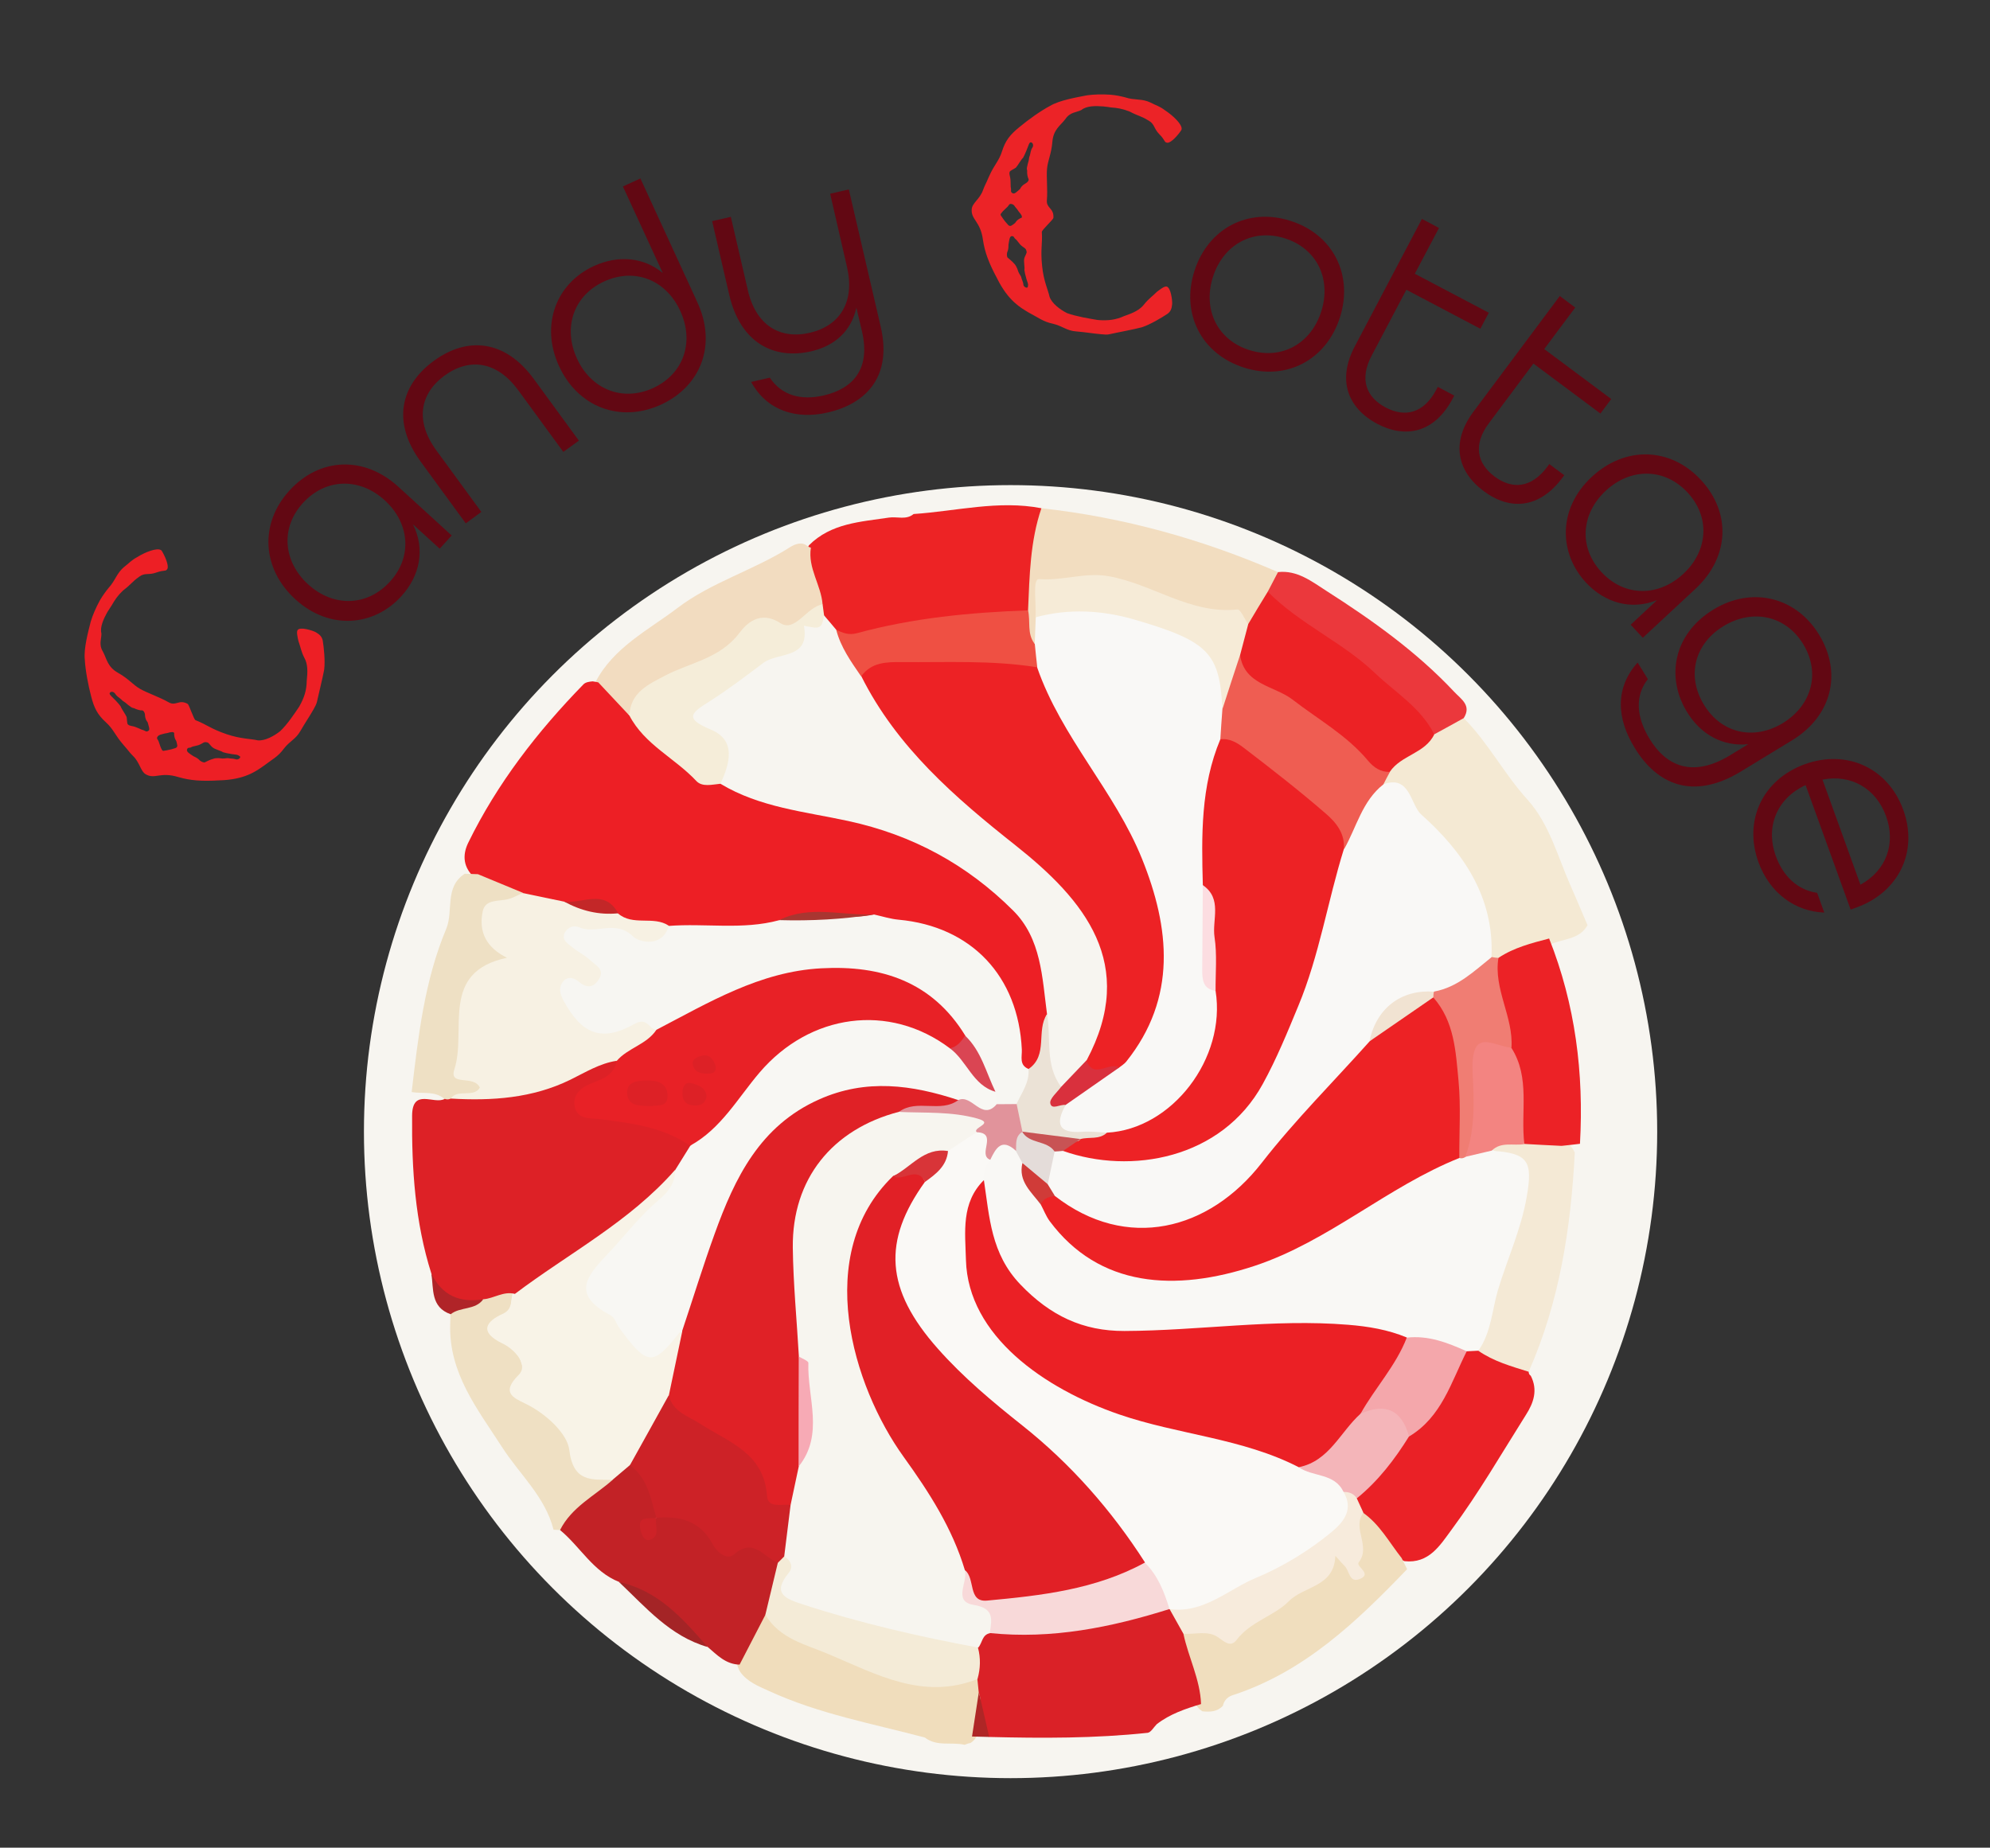 <?xml version="1.0" encoding="utf-8"?>
<!-- Generator: Adobe Illustrator 23.1.1, SVG Export Plug-In . SVG Version: 6.00 Build 0)  -->
<svg version="1.1" xmlns="http://www.w3.org/2000/svg" xmlns:xlink="http://www.w3.org/1999/xlink" x="0px" y="0px"
	 viewBox="0 0 134.24 124.66" style="enable-background:new 0 0 134.24 124.66;" xml:space="preserve">
<rect x="0" y="0" width="134.24" height="124.66" fill="#333333" stroke="none"/>
<style type="text/css">
	.st0{fill:#ED1F25;}
	.st1{fill:#620813;}
	.st2{fill:#EC2327;}
	.st3{fill:#F7F5F0;}
	.st4{fill:#ED2325;}
	.st5{fill:#F4E9D3;}
	.st6{fill:#EA2126;}
	.st7{fill:#F2DDC0;}
	.st8{fill:#F4E9D5;}
	.st9{fill:#EB383C;}
	.st10{fill:#F2DCC0;}
	.st11{fill:#F5EDD9;}
	.st12{fill:#EF5043;}
	.st13{fill:#F9F8F6;}
	.st14{fill:#EC2225;}
	.st15{fill:#EF5D52;}
	.st16{fill:#EC2226;}
	.st17{fill:#F07D73;}
	.st18{fill:#F0DDBC;}
	.st19{fill:#F9F8F5;}
	.st20{fill:#F0DEBE;}
	.st21{fill:#F7EBDC;}
	.st22{fill:#F4A7AB;}
	.st23{fill:#F4B5B9;}
	.st24{fill:#F6EBD7;}
	.st25{fill:#F38481;}
	.st26{fill:#ED2225;}
	.st27{fill:#EBE2D6;}
	.st28{fill:#D9303D;}
	.st29{fill:#F1E3D2;}
	.st30{fill:#E4DCD9;}
	.st31{fill:#D03B38;}
	.st32{fill:#C85354;}
	.st33{fill:#DA2127;}
	.st34{fill:#C22226;}
	.st35{fill:#F4EBD7;}
	.st36{fill:#AF2626;}
	.st37{fill:#EFE0C3;}
	.st38{fill:#A42426;}
	.st39{fill:#FAF9F6;}
	.st40{fill:#EB2025;}
	.st41{fill:#E1939B;}
	.st42{fill:#FCDDE1;}
	.st43{fill:#F7F6F2;}
	.st44{fill:#F7F1E3;}
	.st45{fill:#EEE0C4;}
	.st46{fill:#A93631;}
	.st47{fill:#C32728;}
	.st48{fill:#DD2126;}
	.st49{fill:#B02428;}
	.st50{fill:#F7F5EF;}
	.st51{fill:#F8D9D9;}
	.st52{fill:#F8F3E7;}
	.st53{fill:#CD2227;}
	.st54{fill:#E12026;}
	.st55{fill:#D83438;}
	.st56{fill:#E02126;}
	.st57{fill:#F8F7F3;}
	.st58{fill:#E82126;}
	.st59{fill:#DA4553;}
	.st60{fill:#F7AAB5;}
</style>
<g id="candy_cottage">
	<g>
		<path class="st0" d="M20.18,47.68c0.36-0.63,0.5-1.13,0.51-1.72c0.07-0.66,0.08-1.16-0.17-1.6c-0.21-0.41-0.24-0.7-0.39-1.11
			c-0.05-0.24-0.14-0.59-0.06-0.73c0.15-0.26,1.03,0.02,1.24,0.14c0.29,0.17,0.4,0.31,0.46,0.55c0.08,0.5,0.17,1.35,0.1,1.96
			c-0.1,0.56-0.39,1.71-0.49,2.18c-0.03,0.15-0.13,0.33-0.23,0.51c-0.24,0.43-0.57,0.91-0.88,1.45c-0.32,0.57-0.71,0.67-1.13,1.21
			c-0.38,0.53-0.8,0.73-1.38,1.17c-0.49,0.34-1.26,0.92-2.97,0.96c-1.2,0.07-1.96,0.01-2.75-0.22c-1.24-0.38-1.59,0.17-2.21-0.19
			c-0.35-0.2-0.39-0.78-0.85-1.23c-0.3-0.3-0.21-0.25-0.65-0.75c-0.6-0.69-0.65-1.04-1.2-1.54c-0.55-0.5-0.78-0.95-0.98-1.73
			c-0.2-0.76-0.39-1.75-0.43-2.49c-0.08-0.74,0.22-1.85,0.4-2.56c0.12-0.41,0.35-0.95,0.62-1.44c0.2-0.34,0.41-0.62,0.59-0.84
			c0.21-0.23,0.35-0.47,0.5-0.73c0.14-0.24,0.3-0.47,0.51-0.65c0.4-0.31,0.48-0.45,0.91-0.69c0.56-0.35,1.33-0.64,1.6-0.48
			c0.02,0.01,0.06,0.04,0.07,0.07c0.19,0.3,0.49,0.98,0.37,1.2c-0.11,0.2-0.19,0.05-0.75,0.25c-0.52,0.19-0.77-0.01-1.15,0.28
			C8.85,39.3,8.88,39.4,8.3,39.84c-0.37,0.35-0.55,0.63-0.77,1.01c-0.03,0.06-0.16,0.23-0.29,0.45c-0.24,0.43-0.51,1-0.4,1.43
			c0.02,0.36-0.2,0.74,0.1,1.23c0.27,0.5,0.3,1.03,1.03,1.44c0.73,0.41,1,0.81,1.5,1.09c0.48,0.27,1.29,0.54,1.92,0.9
			c0.48,0.27,0.68-0.23,1.27,0.1c0.1,0.06,0.42,1.07,0.53,1.1c0.79,0.31,1.02,0.58,2.11,0.95c0.95,0.32,1.62,0.3,2.09,0.41
			c0.47,0.05,1.1-0.29,1.51-0.62C19.36,48.9,19.84,48.19,20.18,47.68z M9.96,48.73c-0.08-0.1-0.17-0.23-0.18-0.5
			c-0.01-0.17-0.11-0.3-0.19-0.3c-0.12,0.01-0.38-0.06-0.55-0.15c-0.15-0.03-0.11-0.01-0.4-0.22c-0.29-0.27-0.34-0.22-0.46-0.37
			c-0.17-0.15-0.3-0.2-0.43-0.41c-0.16-0.2-0.42-0.08-0.34,0.07c0.09,0.13,0.17,0.18,0.38,0.4c0.2,0.22,0.26,0.28,0.35,0.41
			c0.05,0.16,0.33,0.54,0.4,0.71c0.03,0.15,0.02,0.41,0.08,0.5c0.17,0.15,0.24,0.06,0.62,0.22c0.28,0.13,0.38,0.16,0.45,0.18
			c0.1,0.03,0.19,0.16,0.35,0.01C10.11,49.2,10.04,49.02,9.96,48.73z M10.91,50.56c0.07,0.17,0.18,0.07,0.35,0.06
			c0.22-0.04,0.41-0.09,0.58-0.15c0.19-0.08,0.11-0.23,0.05-0.48c0,0-0.16-0.2-0.14-0.53c-0.03-0.1-0.23-0.08-0.47,0
			c-0.24,0.03-0.36,0.09-0.47,0.11c-0.1,0.03-0.3,0.18-0.18,0.32C10.74,50.03,10.78,50.35,10.91,50.56z M13.05,51.02
			c0.1,0.06,0.25,0.09,0.44,0.3c0.16,0.11,0.26,0.12,0.31,0.12c0.11-0.05,0.38-0.19,0.51-0.22c0.16-0.04,0.12-0.07,0.45-0.07
			c0.38,0.06,0.42,0,0.61,0c0.17,0.04,0.35,0.01,0.58,0.09c0.18,0.02,0.35-0.18,0.19-0.24c-0.13-0.1-0.23-0.08-0.49-0.12
			c-0.33-0.05-0.42-0.08-0.61-0.13c-0.11-0.09-0.53-0.19-0.68-0.31c-0.16-0.11-0.27-0.34-0.38-0.35c-0.26-0.07-0.26,0.07-0.61,0.19
			c-0.32,0.08-0.41,0.09-0.5,0.15c-0.08,0.04-0.23-0.03-0.26,0.17C12.6,50.74,12.79,50.85,13.05,51.02z"/>
		<path class="st1" d="M19.93,40.44c-2.27-2.07-2.44-5.12-0.4-7.35c2.04-2.23,5.04-2.35,7.34-0.25l3.6,3.29l-0.81,0.89l-1.8-1.64
			c0.84,1.69,0.46,3.49-0.8,4.86C25.25,42.23,22.26,42.56,19.93,40.44z M25.96,33.76c-1.68-1.54-3.96-1.52-5.51,0.16
			s-1.35,3.96,0.33,5.5c1.68,1.54,3.96,1.52,5.51-0.16S27.64,35.3,25.96,33.76z"/>
		<path class="st1" d="M28.38,31.15c-1.93-2.64-1.4-5.13,0.88-6.8s4.82-1.42,6.75,1.22l3.04,4.16L38,30.49l-3.04-4.16
			c-1.44-1.97-3.3-2.21-4.97-0.99c-1.67,1.22-2,3.07-0.56,5.04l3.04,4.16l-1.05,0.77L28.38,31.15z"/>
		<path class="st1" d="M37.71,24.7c-1.27-2.76-0.2-5.58,2.35-6.75c1.65-0.76,3.38-0.59,4.65,0.47l-2.69-5.84l1.18-0.54l3.84,8.35
			c1.33,2.88,0.24,5.67-2.45,6.91C41.83,28.56,38.98,27.46,37.71,24.7z M45.89,20.98c-0.95-2.07-3.04-2.95-5.14-1.99
			c-2.08,0.96-2.78,3.13-1.83,5.2s3.06,2.94,5.14,1.99C46.15,25.21,46.84,23.05,45.89,20.98z"/>
		<path class="st1" d="M50.67,25.77l1.26-0.29c0.79,1.19,2.09,1.56,3.64,1.2c2-0.47,3.16-1.8,2.58-4.31l-0.38-1.61
			c-0.34,1.54-1.41,2.56-3.04,2.94c-2.49,0.58-4.78-0.53-5.54-3.82l-1.15-4.96l1.26-0.29l1.15,4.96c0.55,2.37,2.17,3.33,4.19,2.86
			c2-0.47,3.04-2.06,2.5-4.42L56,13.07l1.26-0.29l2.15,9.26c0.78,3.35-0.96,5.19-3.57,5.79C53.73,28.32,51.74,27.72,50.67,25.77z"/>
		<path class="st2" d="M74.05,21.59c0.72,0.06,1.24-0.02,1.77-0.26c0.62-0.21,1.08-0.42,1.38-0.82c0.29-0.36,0.53-0.51,0.84-0.82
			c0.2-0.15,0.47-0.37,0.64-0.36c0.3,0.03,0.41,0.95,0.39,1.19c-0.03,0.33-0.11,0.5-0.31,0.65c-0.42,0.28-1.16,0.72-1.73,0.91
			c-0.55,0.15-1.71,0.36-2.19,0.47c-0.14,0.04-0.35,0.02-0.56,0c-0.49-0.04-1.06-0.14-1.69-0.19c-0.65-0.05-0.9-0.36-1.57-0.52
			c-0.64-0.13-0.99-0.42-1.64-0.76c-0.51-0.31-1.36-0.76-2.12-2.3c-0.57-1.06-0.83-1.78-0.95-2.58c-0.17-1.29-0.82-1.37-0.76-2.09
			c0.03-0.41,0.55-0.68,0.76-1.28c0.15-0.4,0.14-0.3,0.4-0.91c0.37-0.84,0.67-1.03,0.89-1.73c0.22-0.7,0.54-1.11,1.16-1.61
			c0.6-0.5,1.42-1.09,2.08-1.44c0.64-0.38,1.78-0.57,2.49-0.71c0.43-0.06,1.01-0.08,1.57-0.04c0.39,0.03,0.74,0.11,1.01,0.18
			c0.29,0.1,0.57,0.12,0.88,0.15c0.28,0.02,0.55,0.07,0.8,0.19c0.45,0.23,0.61,0.24,1.01,0.54c0.55,0.36,1.14,0.94,1.11,1.25
			c0,0.02-0.01,0.07-0.03,0.09c-0.19,0.3-0.68,0.86-0.93,0.84c-0.23-0.02-0.13-0.16-0.54-0.57c-0.39-0.39-0.31-0.7-0.74-0.93
			c-0.56-0.34-0.63-0.27-1.28-0.61c-0.47-0.18-0.8-0.24-1.24-0.27c-0.07-0.01-0.28-0.05-0.53-0.07c-0.49-0.04-1.12-0.05-1.47,0.24
			c-0.32,0.17-0.76,0.13-1.08,0.61c-0.34,0.45-0.81,0.7-0.88,1.54c-0.07,0.84-0.31,1.25-0.36,1.82c-0.05,0.55,0.05,1.4-0.01,2.12
			c-0.05,0.55,0.49,0.52,0.44,1.19c-0.01,0.12-0.79,0.82-0.78,0.95c0.05,0.85-0.1,1.17,0.02,2.31c0.1,1,0.4,1.6,0.5,2.06
			c0.15,0.45,0.72,0.88,1.19,1.11C72.6,21.35,73.45,21.49,74.05,21.59z M67.55,14.38c-0.13,0.13,0.01,0.19,0.09,0.34
			c0.12,0.18,0.25,0.33,0.38,0.47c0.15,0.13,0.26,0,0.46-0.15c0,0,0.11-0.23,0.43-0.35c0.08-0.07-0.03-0.24-0.2-0.43
			c-0.12-0.2-0.23-0.28-0.29-0.39c-0.06-0.08-0.29-0.19-0.37-0.03C67.96,14,67.69,14.17,67.55,14.38z M68.03,16.51
			c-0.01,0.12,0.02,0.27-0.09,0.52c-0.04,0.19,0,0.29,0.02,0.34c0.09,0.08,0.33,0.27,0.41,0.37c0.11,0.13,0.11,0.08,0.25,0.38
			c0.11,0.37,0.18,0.38,0.26,0.55c0.03,0.17,0.14,0.32,0.16,0.57c0.06,0.17,0.31,0.24,0.3,0.07c0.04-0.17-0.03-0.24-0.1-0.49
			c-0.09-0.32-0.11-0.42-0.14-0.61c0.04-0.14-0.05-0.56-0.01-0.75c0.04-0.19,0.2-0.39,0.16-0.49c-0.05-0.27-0.17-0.21-0.43-0.47
			c-0.21-0.26-0.25-0.33-0.34-0.39c-0.07-0.05-0.08-0.22-0.27-0.17C68.1,15.99,68.08,16.21,68.03,16.51z M68.81,12.75
			c0.06-0.12,0.14-0.25,0.38-0.38c0.15-0.08,0.23-0.22,0.19-0.3c-0.06-0.1-0.11-0.37-0.09-0.56c-0.03-0.15-0.04-0.1,0.04-0.45
			c0.12-0.37,0.06-0.4,0.14-0.57c0.06-0.21,0.05-0.36,0.19-0.56c0.11-0.23-0.11-0.42-0.21-0.28c-0.08,0.14-0.09,0.23-0.21,0.51
			c-0.12,0.28-0.15,0.35-0.23,0.49c-0.13,0.11-0.35,0.52-0.48,0.66c-0.12,0.09-0.37,0.19-0.42,0.28c-0.06,0.21,0.05,0.25,0.06,0.66
			c0,0.31,0.01,0.41,0.03,0.48c0.02,0.1-0.07,0.24,0.14,0.32C68.46,13.08,68.58,12.95,68.81,12.75z"/>
		<path class="st1" d="M80.57,18.29c0.91-2.86,3.6-4.31,6.48-3.39c2.88,0.91,4.25,3.65,3.34,6.51s-3.6,4.31-6.48,3.39
			S79.66,21.15,80.57,18.29z M89.13,21.01c0.69-2.17-0.28-4.24-2.46-4.93s-4.16,0.44-4.85,2.61c-0.69,2.17,0.28,4.24,2.46,4.93
			C86.46,24.31,88.44,23.18,89.13,21.01z"/>
		<path class="st1" d="M91.39,23.37l4.53-8.6l1.15,0.61l-1.63,3.09l4.99,2.63l-0.57,1.08l-4.99-2.63l-2.34,4.44
			c-0.84,1.59-0.38,2.8,0.94,3.5c1.3,0.69,2.57,0.41,3.42-1.2l0.1-0.19l1.11,0.59l-0.1,0.19c-1.21,2.3-3.15,2.74-5.11,1.71
			C90.93,27.53,90.18,25.67,91.39,23.37z"/>
		<path class="st1" d="M99.4,27.77l5.82-7.8l1.04,0.78l-2.09,2.8l4.52,3.37l-0.73,0.98l-4.52-3.37l-3,4.02
			c-1.08,1.44-0.81,2.71,0.38,3.6c1.18,0.88,2.47,0.8,3.56-0.66l0.13-0.18l1.01,0.75l-0.13,0.18c-1.55,2.08-3.54,2.22-5.31,0.89
			C98.3,31.8,97.85,29.85,99.4,27.77z"/>
		<path class="st1" d="M107.37,32.18c2.25-2.1,5.3-2.02,7.36,0.19c2.06,2.21,1.94,5.21-0.34,7.34l-3.57,3.32L110,42.15l1.78-1.66
			c-1.75,0.7-3.52,0.18-4.79-1.18C105.16,37.34,105.06,34.33,107.37,32.18z M113.55,38.72c1.67-1.55,1.84-3.83,0.28-5.5
			c-1.56-1.67-3.84-1.66-5.51-0.11c-1.67,1.55-1.84,3.83-0.28,5.5C109.6,40.28,111.88,40.27,113.55,38.72z"/>
		<path class="st1" d="M110.47,44.7l0.69,1.12c-0.92,1.17-0.74,2.63,0.11,4.02c1.15,1.89,2.94,2.63,5.43,1.12l1.23-0.75
			c-1.7,0.17-3.2-0.64-4.14-2.19c-1.4-2.3-0.94-5.23,1.8-6.9c2.56-1.56,5.54-0.88,7.12,1.7c1.57,2.58,0.87,5.48-1.81,7.12
			l-3.46,2.11c-3.26,1.98-5.68,0.85-7.16-1.58C109.05,48.49,108.93,46.41,110.47,44.7z M120.26,48.79c1.94-1.18,2.57-3.38,1.38-5.33
			c-1.19-1.95-3.43-2.4-5.37-1.22c-1.95,1.18-2.52,3.35-1.33,5.3C116.12,49.49,118.31,49.97,120.26,48.79z"/>
		<path class="st1" d="M121.75,51.56c2.82-1.02,5.61,0.24,6.64,3.08c1.03,2.84-0.33,5.56-3.14,6.58l-0.41,0.15l-3.04-8.4
			c-1.88,0.86-2.74,2.76-2.01,4.78c0.51,1.42,1.51,2.3,2.79,2.49l0.48,1.33c-1.96-0.07-3.68-1.31-4.44-3.4
			C117.59,55.33,118.93,52.58,121.75,51.56z M125.5,59.69c1.77-0.97,2.39-2.8,1.73-4.62c-0.68-1.88-2.37-2.85-4.29-2.47L125.5,59.69
			z"/>
	</g>
</g>
<g id="circle">
	<g>
		<circle class="st3" cx="68.17" cy="76.35" r="43.62"/>
	</g>
</g>
<g id="candy">
	<g>
		<path class="st4" d="M61.63,34.68c2.87-0.19,5.72-0.95,8.62-0.39c0.4,2.39-0.22,4.67-0.71,6.97c-2.84,1.03-5.87,0.89-8.8,1.36
			c-1.36,0.22-2.72,1.01-4.17,0.4c-0.54-0.31-0.94-0.75-1.26-1.27c-0.17-0.31-0.27-0.65-0.35-0.99c-0.22-1.31-1.19-2.56-0.39-3.97
			c1.5-1.5,3.48-1.58,5.4-1.87C60.52,34.84,61.13,35.1,61.63,34.68z"/>
		<path class="st5" d="M98.74,48.45c1.65,1.66,2.72,3.76,4.3,5.5c1.49,1.65,2.05,3.89,2.95,5.91c0.38,0.85,0.73,1.71,1.1,2.56
			c-0.54,0.98-1.63,0.9-2.48,1.29c-1.19,0.42-2.26,1.18-3.57,1.22c-0.21-0.03-0.4-0.11-0.57-0.24c-0.68-4.94-3.61-8.49-7.21-11.61
			c-0.31-0.41-0.11-0.77,0.1-1.14c0.88-1.13,2.15-1.81,3.2-2.73C97.26,48.87,97.82,48.12,98.74,48.45z"/>
		<path class="st6" d="M103.12,92.55c0,0.12,0.05,0.21,0.14,0.27c0.49,0.95,0.2,1.82-0.32,2.63c-1.64,2.6-3.18,5.27-5.01,7.74
			c-0.79,1.07-1.53,2.32-3.19,2.14c-1.45-0.61-2.13-1.97-3.05-3.11c-0.24-0.35-0.43-0.72-0.35-1.17c1.16-1.51,2.3-3.05,3.5-4.54
			c2.06-1.33,2.53-3.8,3.99-5.56c0.3-0.15,0.61-0.17,0.93-0.13C100.95,91.27,102.29,91.42,103.12,92.55z"/>
		<path class="st7" d="M69.35,41.17c0.1-2.32,0.14-4.65,0.9-6.88c5.54,0.61,10.85,2.09,15.96,4.31c0.43,0.69-0.22,1.11-0.39,1.66
			c-0.52,0.7-0.55,1.86-1.77,1.91c-3.17-0.53-6.11-1.87-9.22-2.65c-1.3-0.32-2.59-0.09-3.82,0.06c-1.41,0.17-0.29,1.54-0.62,2.29
			c-0.06,0.6-0.09,1.2-0.67,1.57C68.6,42.86,68.87,42.03,69.35,41.17z"/>
		<path class="st8" d="M103.12,92.55c-1.18-0.37-2.37-0.7-3.4-1.42c0.52-1.74,0.47-3.61,1.19-5.28c0.54-1.25,0.95-2.52,1.31-3.84
			c0.55-2.02,0.27-3.56-1.73-4.53c0.47-0.92,1.36-0.77,2.16-0.83c0.84-0.01,1.69-0.03,2.51,0.21c0.47,0.17,0.88,0.42,1.07,0.91
			C105.97,82.85,105.2,87.84,103.12,92.55z"/>
		<path class="st9" d="M85.52,39.92c0.23-0.44,0.46-0.88,0.69-1.32c1.29-0.15,2.29,0.64,3.24,1.25c3.1,1.98,6.11,4.12,8.65,6.83
			c0.47,0.5,1.18,0.91,0.64,1.77c-0.67,0.37-1.33,0.74-2,1.1c-3.13-2.21-5.59-5.26-9.05-7.07C86.71,41.97,85.83,41.12,85.52,39.92z"
			/>
		<path class="st3" d="M55.59,41.52c0.27,0.32,0.55,0.64,0.82,0.97c0.73,1,1.55,1.94,2.13,3.04c2.61,4.69,6.63,8.07,10.67,11.41
			c1.51,1.25,2.93,2.51,4.05,4.13c2.43,3.49,2.61,7.04,0.42,10.7c-0.6,0.8-1.07,1.76-2.25,1.86c-1.31-0.21-0.79-1.31-0.99-2.06
			c-0.25-0.91-0.28-1.85-0.36-2.77c-0.08-7.07-4.74-10.13-10.59-12.18c-2.86-1-5.91-1.22-8.76-2.26c-0.81-0.3-1.66-0.49-2.21-1.24
			c-0.06-1.53,0.2-3.12-1.66-4.02c-0.87-0.42-0.5-1.28,0.17-1.75c1.36-0.94,2.55-2.11,4-2.94c1.05-0.6,2.49-0.63,2.82-2.28
			C53.95,41.55,54.99,41.75,55.59,41.52z"/>
		<path class="st10" d="M54.7,36.95c-0.22,1.38,0.69,2.52,0.79,3.83c-1.01,1.07-1.98,2.18-3.72,1.68c-0.43-0.12-0.89,0.12-1.17,0.45
			c-1.53,1.77-3.69,2.42-5.71,3.32c-0.96,0.43-1.55,1.27-2.27,1.97c-1.48,0.02-1.95-1.1-2.45-2.18c1.22-2.35,3.56-3.5,5.53-5
			c2.29-1.74,5.15-2.55,7.59-4.1c0.31-0.19,0.79-0.42,1.2-0.06C54.55,36.9,54.62,36.93,54.7,36.95z"/>
		<path class="st11" d="M42.46,48.27c0.06-1.56,1.29-2.1,2.41-2.69c1.7-0.89,3.7-1.14,5.01-2.88c0.43-0.57,1.36-1.57,2.76-0.66
			c1,0.65,1.76-1.08,2.85-1.27c0.03,0.25,0.07,0.5,0.1,0.75c-0.1,0.4-0.07,0.92-0.73,0.81c-0.21-0.03-0.42-0.07-0.63-0.11
			c0.42,2.28-1.74,1.76-2.73,2.5c-1.2,0.9-2.39,1.81-3.65,2.61c-1.24,0.78-1.71,1.14,0.11,1.9c1.71,0.71,1.28,2.27,0.64,3.64
			c-0.23,0.31-0.56,0.44-0.93,0.41C45.93,53.1,42.89,50.17,42.46,48.27z"/>
		<path class="st12" d="M58.08,45.62c-0.67-0.98-1.37-1.95-1.67-3.13c0.44,0.21,0.83,0.38,1.4,0.23c3.77-1.03,7.64-1.4,11.54-1.54
			c0.17,0.74-0.08,1.56,0.43,2.24c0.57,0.57,0.53,1.18,0.1,1.8c-1.11,0.63-2.26,0.1-3.39,0.1C63.68,45.31,60.88,45.24,58.08,45.62z"
			/>
		<path class="st13" d="M93.3,52.92c1.83-0.68,1.84,1.38,2.57,2.03c2.78,2.48,4.94,5.54,4.74,9.63c-0.52,1.83-2.02,2.28-3.61,2.61
			c-2.29,0.01-3.63,1.25-4.31,3.34c-2.86,3.81-6.05,7.37-9.5,10.58c-3.14,2.93-8.24,3.41-12.23-0.09c-0.31-0.35-0.53-0.74-0.61-1.2
			c-0.05-0.83,0.17-1.59,0.69-2.24c0.19-0.13,0.4-0.2,0.63-0.22c2.99,0.42,5.95,0.72,8.85-0.64c2.67-1.25,4.21-3.51,5.28-6.01
			c1.45-3.35,2.83-6.76,3.43-10.41c0.18-1.07,0.54-2.09,0.97-3.08c0.46-1.03,0.78-2.12,1.44-3.04
			C92.05,53.62,92.25,52.68,93.3,52.92z"/>
		<path class="st14" d="M85.52,39.92c2.15,2.18,5.06,3.41,7.23,5.49c1.37,1.31,3.11,2.34,4,4.14c-0.62,1.29-2.24,1.39-3,2.53
			c-0.91,0.52-1.54-0.07-2.06-0.64c-1.91-2.12-4.4-3.43-6.73-4.96c-0.87-0.58-1.65-1.15-1.73-2.3c0.01-0.84,0.13-1.63,0.97-2.07
			C84.63,41.38,85.07,40.65,85.52,39.92z"/>
		<path class="st15" d="M83.65,44.16c0.26,2.05,2.32,2.1,3.54,3.04c1.73,1.34,3.67,2.41,5.1,4.13c0.38,0.45,0.84,0.77,1.47,0.75
			c-0.15,0.28-0.3,0.56-0.44,0.84c-1.43,1.12-1.81,2.89-2.65,4.37c-2.33-3.1-5.55-5.18-8.53-7.55c-0.29-0.66-0.25-1.33-0.11-2.01
			C82.57,46.55,82.14,44.91,83.65,44.16z"/>
		<path class="st16" d="M106.58,77.17c-0.41,0.05-0.83,0.1-1.24,0.14c-0.83-0.04-1.67-0.08-2.5-0.13c-0.75-0.65-0.69-1.55-0.68-2.4
			c0.01-1.39-0.23-2.72-0.67-4.03c-0.26-1.32-0.54-2.63-0.83-3.94c-0.17-0.78-0.15-1.55,0.43-2.19c1.04-0.69,2.23-0.99,3.41-1.3
			C106.27,67.78,106.85,72.41,106.58,77.17z"/>
		<path class="st17" d="M101.08,64.63c-0.34,2.11,1.02,3.98,0.88,6.06c-1.85,0.56-2.54,1.93-2.38,4.83c0.06,1.01,0.25,2.03-0.79,2.7
			c-0.24,0.02-0.44-0.07-0.58-0.27c-0.41-0.73-0.4-1.54-0.35-2.32c0.17-2.78-0.35-5.44-1.28-8.05c-0.04-0.25,0.01-0.48,0.16-0.68
			c1.59-0.29,2.7-1.38,3.89-2.33C100.77,64.6,100.93,64.62,101.08,64.63z"/>
		<path class="st18" d="M65.48,117.59c-0.14,0.03-0.28,0.07-0.41,0.13c-0.89-0.21-1.87,0.14-2.68-0.49
			c-3.53-0.94-7.14-1.59-10.49-3.13c-0.72-0.33-1.47-0.61-1.96-1.29c-0.12-0.18-0.19-0.38-0.23-0.6c0.46-1.28,0.41-2.87,2.07-3.42
			c2.64,1.81,5.68,2.77,8.58,4.02c1.79,0.77,3.72,0.02,5.57,0.35c0.27,0.24,0.4,0.55,0.47,0.89c0.16,1.06-0.16,2.04-0.48,3.02
			C65.82,117.29,65.68,117.46,65.48,117.59z"/>
		<path class="st19" d="M98.44,78.13c0.15,0.04,0.28,0.02,0.41-0.07c0.53-0.4,1.03-0.96,1.79-0.42c2.44,0.16,2.77,0.69,2.35,3.1
			c-0.38,2.21-1.32,4.22-1.94,6.29c-0.4,1.35-0.45,2.85-1.32,4.1c-0.26,0.01-0.52,0.03-0.79,0.04c-1.46,0.36-2.79-0.48-4.21-0.46
			c-4.47-1.16-9.01-0.72-13.52-0.52c-1.36,0.06-2.72,0.17-4.08,0.27c-6.07,0.44-11.09-3.4-11.32-10.26
			c-0.01-0.72,0.13-1.4,0.48-2.03c0.54-0.93,0.98-2.16,2.33-0.85c0.29,0.3,0.49,0.66,0.59,1.07c0.19,1.12,0.88,1.98,1.53,2.85
			c3.71,5.91,10.34,5.16,15.15,3.03c2.57-1.14,4.94-2.6,7.28-4.15C94.74,79.08,96.39,78.02,98.44,78.13z"/>
		<path class="st20" d="M82.49,115.09c-0.38,0.41-0.87,0.42-1.38,0.37c-0.19-0.12-0.34-0.28-0.45-0.47
			c-0.45-1.54-1.25-3.01-1.04-4.71c0.18-0.23,0.43-0.47,0.71-0.43c3.97,0.51,6.23-2.47,9.01-4.4c0.23-0.16,0.38-0.41,0.64-0.56
			c0.55-0.31,0.94,0.76,1.24,0.3c0.33-0.5,0.07-1.25,0.03-1.9c-0.03-0.53,0.19-0.98,0.71-1.22c1.12,0.79,1.76,2,2.59,3.05
			c0.12,0.25,0.25,0.5,0.37,0.75c-3.4,3.54-6.92,6.91-11.73,8.49C82.84,114.46,82.58,114.7,82.49,115.09z"/>
		<path class="st21" d="M91.97,102.06c-0.79,1.04,0.53,2.27-0.31,3.34c-0.24,0.3,0.97,0.78,0.05,1.14c-0.69,0.27-0.68-0.56-1-0.88
			c-0.15-0.15-0.28-0.3-0.63-0.69c-0.08,2.13-2.12,2.01-3.17,3.09c-0.93,0.95-2.55,1.34-3.49,2.58c-0.41,0.54-0.82,0.12-1.26-0.18
			c-0.69-0.47-1.53-0.18-2.31-0.23c-0.85-0.29-1.13-0.91-0.98-1.76c1.66-0.68,3.32-1.44,4.87-2.3c2.61-1.46,6.01-2.09,6.97-5.63
			c0.46-0.09,0.85-0.07,0.82,0.56C91.68,101.42,91.82,101.74,91.97,102.06z"/>
		<path class="st22" d="M94.89,90.25c1.46-0.17,2.76,0.34,4.05,0.92c-1.05,2.08-1.69,4.44-3.89,5.75c-0.91-0.87-1.97-1.41-3.25-1.46
			C91.85,93.14,93.6,91.83,94.89,90.25z"/>
		<path class="st23" d="M91.77,95.39c1.68-0.76,2.78-0.28,3.28,1.52c-0.97,1.56-2.08,3.01-3.52,4.18c-0.21-0.32-0.53-0.44-0.9-0.43
			c-1.09-0.46-2.42-0.47-3.16-1.62C88.94,97.87,89.84,96.02,91.77,95.39z"/>
		<path class="st13" d="M82.46,47.85c-0.05,0.68-0.1,1.35-0.14,2.03c0.32,1.72-0.33,3.35-0.49,5.03c-0.16,1.64-0.04,3.27-0.12,4.9
			c0.19,2.22-0.52,4.51,0.49,6.66c0.34,0.48,0.55,1,0.57,1.6c0.13,4.1-4,8.59-8.16,8.88c-0.64-0.02-1.28,0.02-1.91-0.07
			c-1.42-0.2-2.13-0.82-1.25-2.3c1.08-1.25,2.66-1.86,3.8-3.02c3.83-4.22,2.91-8.89,1.23-13.59c-0.86-2.39-2.64-4.27-3.88-6.46
			c-1.15-2.04-2.67-3.95-2.63-6.49c-0.06-0.54-0.12-1.08-0.17-1.61c0.02-0.59,0.05-1.18,0.07-1.77c2.34-1.74,4.78-0.81,7.18-0.23
			c0.83,0.2,1.57,0.71,2.36,1.06C82.91,44.01,82.91,44.01,82.46,47.85z"/>
		<path class="st24" d="M82.46,47.85c-0.18-3.77-0.9-4.58-5.94-6.05c-2.17-0.63-4.43-0.76-6.67-0.15c0.08-0.91-0.23-2.62,0.25-2.58
			c1.58,0.13,3.07-0.47,4.65-0.2c2.97,0.51,5.53,2.59,8.73,2.25c0.2-0.02,0.48,0.65,0.72,1c-0.18,0.68-0.36,1.37-0.54,2.05
			C83.25,45.39,82.86,46.62,82.46,47.85z"/>
		<path class="st25" d="M100.63,77.63c-0.6,0.14-1.19,0.28-1.79,0.42c0.71-1.84,0.58-3.98,0.5-5.68c-0.14-3.12,1.34-1.8,2.61-1.68
			c1.3,2.03,0.61,4.33,0.88,6.5C102.1,77.32,101.27,77,100.63,77.63z"/>
		<path class="st0" d="M39.98,45.97c0.13,0.02,0.25,0.04,0.38,0.07c0.7,0.75,1.4,1.49,2.1,2.24c1.02,1.96,3.07,2.87,4.51,4.41
			c0.4,0.43,1.07,0.24,1.63,0.19c2.65,1.6,5.71,1.88,8.61,2.51c4.35,0.94,8.03,2.95,11.13,6.04c1.91,1.9,1.96,4.52,2.29,7
			c-0.62,1.19,0.68,2.95-1.14,3.78c-0.75-0.05-0.88-0.62-1.01-1.2c-1.58-6.54-2.77-7.64-9.39-8.72c-0.14-0.02-0.28-0.04-0.43-0.06
			c-2.01,0.11-4.06-0.44-6.01,0.45c-2.38,0.76-4.82,0.39-7.23,0.34c-1.25-0.41-2.66-0.23-3.81-1.02c-0.97-1.01-2.23-0.62-3.4-0.7
			c-1.01-0.01-1.99-0.23-2.93-0.6c-1.05-0.57-2.25-0.82-3.26-1.48c-0.76-0.67-0.85-1.5-0.44-2.35c1.97-4.03,4.68-7.52,7.79-10.71
			C39.52,46.02,39.76,45.99,39.98,45.97z"/>
		<path class="st26" d="M69.96,45.02c1.63,4.72,5.24,8.36,7.08,12.93c1.87,4.64,2.38,9.37-1.07,13.68c-0.13,0.16-0.32,0.27-0.48,0.4
			c-0.48,0.27-1.03,0.38-1.55,0.47c-0.76,0.12-1-0.25-0.64-0.96c3.46-6.5-0.15-10.82-4.79-14.5c-4.07-3.22-8.02-6.63-10.41-11.42
			c0.68-0.93,1.67-0.96,2.7-0.95C63.84,44.7,66.91,44.53,69.96,45.02z"/>
		<path class="st27" d="M69.4,72.11c1.32-0.92,0.48-2.57,1.23-3.69c0.29,1.64-0.16,3.42,0.95,4.91c0.23,0.37-0.02,0.87,0.31,1.22
			c-0.72,1.27-0.48,1.93,1.1,1.81c0.56-0.04,1.12,0.03,1.68,0.06c-0.2,0.95-1,0.82-1.67,0.93c-1.22-0.15-2.49,0.01-3.66-0.54
			c-0.21-0.09-0.39-0.22-0.55-0.37c-0.43-0.53-0.66-1.13-0.61-1.83C68.41,73.7,68.68,72.8,69.4,72.11z"/>
		<path class="st28" d="M71.88,74.55c-0.36-0.06-0.94,0.36-1.03-0.11c-0.06-0.31,0.46-0.74,0.73-1.11c0.57-0.6,1.14-1.2,1.71-1.79
			c0.47,1.32,1.53,0.05,2.2,0.49C74.28,72.87,73.08,73.71,71.88,74.55z"/>
		<path class="st26" d="M98.44,78.13c-4.85,1.94-8.8,5.61-13.79,7.27c-5.39,1.79-10.52,1.45-13.84-3.01
			c-0.25-0.34-0.4-0.75-0.6-1.12c-0.06-0.82,0.37-0.83,0.95-0.58c4.84,3.76,10.4,2.33,13.95-2.23c2.24-2.88,4.84-5.47,7.27-8.19
			c1.11-1.46,2.28-2.84,4.31-2.97c1.43,1.62,1.51,3.67,1.7,5.64C98.55,74.65,98.43,76.39,98.44,78.13z"/>
		<path class="st26" d="M72.89,76.85c0.59-0.16,1.27,0.06,1.78-0.43c4.39-0.23,8.06-5.02,7.33-9.57c-0.83-1.09-0.34-2.36-0.46-3.55
			c-0.13-1.2,0.28-2.45-0.4-3.58c-0.09-3.34-0.15-6.67,1.18-9.84c0.63-0.08,1.15,0.24,1.59,0.58c1.87,1.43,3.73,2.88,5.51,4.42
			c0.69,0.59,1.33,1.35,1.23,2.42c-1.09,3.5-1.65,7.16-3.07,10.57c-0.74,1.79-1.46,3.56-2.4,5.27c-2.78,5.06-8.91,6.13-13.47,4.51
			C71.55,76.58,72.61,77.3,72.89,76.85z"/>
		<path class="st29" d="M96.69,67.29c-1.44,0.99-2.88,1.98-4.31,2.97c0.45-2.22,2.13-3.52,4.34-3.35
			C96.7,67.04,96.69,67.16,96.69,67.29z"/>
		<path class="st30" d="M68.97,78.47c-0.15-0.27-0.29-0.54-0.44-0.81c-0.31-0.58-0.53-1.13,0.43-1.29l-0.01-0.01
			c0.63,0.62,1.93,0.13,2.19,1.34c-0.15,0.73-0.31,1.46-0.46,2.19C69.6,80.02,69.33,79.18,68.97,78.47z"/>
		<path class="st31" d="M68.97,78.47c0.57,0.47,1.14,0.95,1.7,1.42c0.16,0.27,0.33,0.53,0.49,0.8c-0.4,0.06-0.78,0.15-0.95,0.58
			C69.58,80.42,68.67,79.71,68.97,78.47z"/>
		<path class="st32" d="M71.14,77.69c-0.53-0.78-1.71-0.49-2.19-1.34c1.31,0.17,2.63,0.33,3.94,0.5c-0.4,0.27-0.79,0.54-1.18,0.8
			C71.51,77.67,71.33,77.68,71.14,77.69z"/>
		<path class="st33" d="M81.02,114.97c-1.06,0.32-2.1,0.67-2.99,1.36c-0.2,0.2-0.39,0.55-0.61,0.58c-3.56,0.38-7.13,0.37-10.7,0.28
			c-1.04-0.83-0.32-2.06-0.7-3.03c-0.03-0.3-0.06-0.59-0.09-0.89c-0.6-0.62-0.55-1.35-0.35-2.11c0.23-0.61,0.61-1.09,1.24-1.33
			c3.99,0.03,7.85-0.98,11.77-1.45c0.11,0.06,0.21,0.12,0.31,0.19c0.31,0.55,0.62,1.11,0.93,1.66
			C80.17,111.83,80.96,113.31,81.02,114.97z"/>
		<path class="st34" d="M49.89,112.31c-0.93-0.02-1.52-0.65-2.16-1.2c-2.04-1.38-3.79-3.18-5.97-4.38c-1.75-0.69-2.62-2.38-3.98-3.5
			c-0.52-1.23,0.69-1.5,1.22-2.12c0.55-0.64,1.26-1.13,1.95-1.61c0.51-0.34,0.97-0.82,1.67-0.67c1.88,0.51,2.13,1.84,1.75,3.48
			c-0.09,0.09-0.18,0.18-0.28,0.27c0.12-0.09,0.21-0.21,0.33-0.31c1.42-0.73,2.5-0.09,3.49,0.86c0.52,0.5,0.94,1.2,1.8,0.95
			c1.47-0.43,2.33,0.3,3.03,1.44c0.08,1.29-0.04,2.51-1.11,3.43C51.05,110.06,50.47,111.19,49.89,112.31z"/>
		<path class="st35" d="M51.63,108.94c0.28-1.17,0.56-2.33,0.84-3.5c-0.05-0.42,0.19-0.57,0.56-0.59c0.21,0.07,0.51,0.21,0.49,0.36
			c-0.4,2.3,1.28,2.42,2.81,3.06c2.74,1.15,5.7,1.22,8.47,2.12c0.48,0.15,0.99,0.19,1.17,0.77c0.19,0.71,0.17,1.41-0.03,2.12
			c-3.67,1.46-6.84-0.33-10.03-1.67C54.37,110.95,52.59,110.58,51.63,108.94z"/>
		<path class="st36" d="M66.03,114.16c0.23,1.01,0.47,2.02,0.7,3.03c-0.39-0.01-0.78-0.02-1.16-0.03
			C65.72,116.16,65.88,115.16,66.03,114.16z"/>
		<path class="st37" d="M41.32,99.85c-1.22,1.08-2.76,1.83-3.54,3.38c-0.15-0.01-0.3-0.01-0.44-0.02c-0.56-2.23-2.29-3.73-3.47-5.57
			c-1.65-2.56-3.61-5-3.5-8.31c0.01-0.22,0.01-0.45,0.02-0.67c0.22-1.15,1.33-1,2.06-1.4c0.71-0.25,1.41-0.61,2.18-0.24
			c-0.5,2.04,0.12,3.83,0.84,5.75c0.27,0.71,0.31,1.4,0.96,2.01c1.09,1.02,2.39,1.93,2.72,3.52C39.41,99.52,40.79,99.07,41.32,99.85
			z"/>
		<path class="st38" d="M41.76,106.74c2.64,0.57,4.31,2.47,5.97,4.38C45.2,110.39,43.57,108.45,41.76,106.74z"/>
		<path class="st39" d="M87.61,98.99c0.94,0.67,2.42,0.38,3.02,1.67c0.68,1.13,0.05,1.98-0.72,2.63c-1.56,1.32-3.47,2.46-5.17,3.16
			c-1.84,0.75-3.55,2.44-5.83,2.11c0,0-0.02-0.01-0.02-0.01c-1.07-0.73-1.28-2.08-2.11-2.99c-2.67-3.71-5.76-7.01-9.3-9.9
			c-2.35-1.91-4.61-3.89-6.24-6.53c-2.01-3.25-1.84-6.47,0.7-9.55c0.71-0.59,1.14-1.4,1.65-2.15c0.64-0.75,1.39-1.31,2.4-1.42
			c1.76,0.2,0.61,1.46,0.81,2.23c-0.34,0.4-0.48,0.86-0.44,1.38c-1.64,4.76-0.47,8.86,3.24,12c3.75,3.18,8.44,3.81,12.93,5.02
			C84.35,97.14,86.44,97.07,87.61,98.99z"/>
		<path class="st40" d="M87.61,98.99c-3.81-1.96-8.13-2.19-12.11-3.56c-5.04-1.73-10.2-5.3-10.34-10.42
			c-0.05-1.88-0.34-3.85,1.21-5.39c0.38,2.5,0.47,4.97,2.47,7.05c2.01,2.1,4.21,3.14,7.01,3.13c5.03-0.02,10.04-0.83,15.08-0.42
			c1.37,0.11,2.7,0.33,3.97,0.86c-0.73,1.9-2.14,3.39-3.12,5.14C90.4,96.62,89.67,98.58,87.61,98.99z"/>
		<path class="st41" d="M66.8,78.25c-0.9-0.33,0.56-1.82-0.92-1.86c-0.9-0.86-2.08-0.57-3.13-0.76c-0.74-0.13-1.58,0.1-2.1-0.68
			c0.88-1.54,2.47-0.58,3.65-1.05c1.07-0.28,2.02,0.56,3.08,0.34c0.42-0.04,0.84-0.04,1.2,0.25c0.13,0.62,0.26,1.25,0.39,1.87
			c-0.51,0.31-0.41,0.82-0.43,1.29C67.57,76.75,67.18,77.46,66.8,78.25z"/>
		<path class="st42" d="M81.14,59.72c1.34,0.92,0.61,2.34,0.79,3.51c0.18,1.18,0.06,2.41,0.07,3.62c-0.85-0.12-0.9-0.74-0.9-1.41
			C81.12,63.53,81.12,61.62,81.14,59.72z"/>
		<path class="st43" d="M68.57,74.49c-0.45,0-0.9,0.01-1.36,0.01c-0.26-0.17-0.41-0.43-0.54-0.7c-0.63-1.34-1.08-2.77-2.13-3.88
			c-3.26-4.34-7.65-4.7-12.43-3.45c-2.03,0.53-3.92,1.44-5.73,2.49c-0.62,0.36-1.19,0.82-1.97,0.81c-0.71-0.19-1.33-0.12-2.04,0.23
			c-1.98,0.98-4.95-0.93-4.96-3.11c-0.01-1.43,1.15-1.16,1.95-1.33c0.08-0.18,0.05-0.3-0.05-0.42c-0.58-0.73-2.13-1.24-1.43-2.3
			c0.89-1.36,2.63-0.89,3.94-0.56c1.13,0.28,2.15,0.72,3.29,0.19c2.47-0.19,4.98,0.28,7.43-0.38c2.11-0.64,4.3,0.06,6.42-0.39
			c0.55,0.12,1.1,0.3,1.66,0.35c4.9,0.45,8.08,3.8,8.31,8.77c0.02,0.47-0.19,1.04,0.45,1.3C69.46,73.02,68.92,73.72,68.57,74.49z"/>
		<path class="st44" d="M45.12,62.46c-0.44,1.51-2.02,1.11-2.42,0.72c-1.17-1.16-2.5-0.11-3.64-0.62c-0.34-0.15-0.75-0.01-0.94,0.33
			c-0.29,0.52,0.19,0.77,0.5,1.03c0.38,0.32,0.86,0.53,1.21,0.88c0.33,0.31,0.95,0.58,0.61,1.2c-0.33,0.6-0.81,0.74-1.4,0.23
			c-0.35-0.3-0.82-0.38-1.12,0.08c-0.25,0.39-0.12,0.8,0.1,1.21c1.24,2.28,2.58,2.8,4.79,1.56c0.84-0.47,0.96,0.32,1.44,0.4
			c0.17,1.94-1.75,1.64-2.62,2.48c-2.77,1.11-5.36,2.77-8.51,2.7c-0.92-0.02-1.86,0.24-2.71-0.32c-0.38-2.23-0.19-4.45,0.27-6.65
			c0.23-1.11,0.21-2.36,1.46-2.93c0.7-0.32,0.16-0.68,0.11-1.03c-0.41-3.15-0.14-3.46,3.01-3.48c0.93,0.19,1.85,0.39,2.78,0.58
			c1.19,0.37,2.53,0.05,3.64,0.79C42.69,62.51,44.08,61.76,45.12,62.46z"/>
		<path class="st45" d="M35.28,60.24c-0.33,0.14-0.64,0.33-0.99,0.42c-0.64,0.17-1.56-0.02-1.73,0.84
			c-0.29,1.43,0.29,2.45,1.64,3.12c-4.57,0.96-2.69,4.89-3.55,7.53c-0.38,1.17,1.31,0.34,1.72,1.23c-0.42,0.72-1.52,0.05-1.97,0.75
			c-0.13,0.15-0.27,0.15-0.41,0.02c-0.65-0.57-1.48-0.34-2.22-0.47c0.44-3.74,0.86-7.5,2.33-11.01c0.51-1.22-0.14-2.81,1.25-3.72
			c0.3,0.01,0.59,0.02,0.89,0.03C33.26,59.4,34.27,59.82,35.28,60.24z"/>
		<path class="st46" d="M58.98,61.69c-2.13,0.34-4.27,0.45-6.42,0.39C54.64,61.04,56.84,61.8,58.98,61.69z"/>
		<path class="st47" d="M41.7,61.62c-1.3,0.13-2.51-0.17-3.64-0.79C39.29,60.99,40.79,59.93,41.7,61.62z"/>
		<path class="st48" d="M30,74.14c0.14,0.05,0.27,0.05,0.41-0.02c2.78,0.16,5.5-0.02,8.06-1.27c1.02-0.5,1.99-1.11,3.13-1.28
			c0.45,1.28-0.6,1.54-1.36,2.01c-0.31,0.19-0.64,0.4-0.56,0.82c0.08,0.43,0.51,0.52,0.85,0.5c1.47-0.07,2.73,0.87,4.18,0.85
			c1.02-0.02,1.55,0.59,1.95,1.42c0.23,0.86-0.27,1.44-0.77,2.02c-2.77,3.46-6.71,5.45-10.16,8.05c-0.3,0.23-0.65,0.28-0.99,0.06
			c-0.77-0.21-1.42,0.31-2.14,0.36c-1.8,0.72-2.99,0.2-3.5-1.73c-1.1-3.47-1.33-7.04-1.3-10.65C27.81,73.37,29.28,74.55,30,74.14z"
			/>
		<path class="st49" d="M29.1,85.93c0.72,1.48,1.92,1.99,3.5,1.73c-0.54,0.75-1.55,0.49-2.2,1.01
			C29.04,88.19,29.26,86.97,29.1,85.93z"/>
		<path class="st50" d="M60.63,75.02c1.78,0.08,3.57-0.04,5.31,0.45c1.18,0.33-0.35,0.59-0.06,0.92c-0.64,0.42-1.29,0.84-1.93,1.27
			c-1.04,0.87-2.44,1.19-3.41,2.18c-3.9,4.9-3.58,12.42,0.83,18.02c1.85,2.35,3.18,4.97,4.16,7.78c-0.02,1.12-0.18,2.14,1.38,2.65
			c1.11,0.36,0.31,1.27-0.13,1.9c-0.54,0.1-0.51,0.66-0.79,0.97c-4-0.74-7.95-1.65-11.82-2.91c-1.21-0.39-2.11-0.74-0.95-2.15
			c0.3-0.37,0.14-0.82-0.31-1.09c-0.85-1.14-0.06-2.3-0.07-3.46c0.16-0.93,0.37-1.85,0.72-2.72c0.84-2.43,0.87-4.86-0.05-7.29
			c-0.36-2.5-0.84-5-0.68-7.52c0.25-3.93,1.9-7.07,5.58-8.86C59.1,74.82,59.85,74.44,60.63,75.02z"/>
		<path class="st51" d="M66.77,110.18c0.13-0.91,0.33-1.67-1.09-1.9c-1.42-0.23-0.38-1.54-0.59-2.33c1.69,1.94,3.78,1.31,5.83,0.9
			c2.12-0.43,4.15-1.22,6.31-1.42c0.88,0.87,1.31,1.98,1.66,3.13C74.95,109.8,70.94,110.61,66.77,110.18z"/>
		<path class="st52" d="M34.73,87.3c3.63-2.74,7.74-4.87,10.8-8.36c0.74,1.21-0.23,1.89-0.91,2.52c-1.43,1.32-2.61,2.84-3.89,4.28
			c-0.66,0.75-0.75,1.32,0.1,1.94c0.46,0.34,0.83,0.79,1.16,1.26c0.98,1.35,1.92,2.83,3.66,0.81c0.11-0.13,0.4,0.02,0.54,0.2
			c0.43,1.47-0.32,2.75-0.65,4.1c-0.69,1.81-1.38,3.63-3.06,4.81c-0.39,0.33-0.78,0.66-1.17,0.99c-1.4-0.04-2.64,0.19-2.91-2.04
			c-0.13-1.07-1.55-2.43-2.96-3.11c-0.85-0.41-1.64-0.75-0.45-1.94c0.72-0.73-0.4-1.79-1.06-2.1c-1.68-0.8-1.12-1.52-0.01-2.02
			C34.65,88.31,34.36,87.66,34.73,87.3z"/>
		<path class="st53" d="M42.49,98.86c0.87-1.57,1.75-3.14,2.62-4.72c1.5,0.83,2.89,1.84,4.39,2.67c1.18,0.65,2.05,1.58,2.47,2.85
			c0.26,0.8,0.76,1.36,1.36,1.88c-0.14,1.15-0.29,2.31-0.43,3.47c-0.14,0.14-0.28,0.29-0.43,0.43c-0.94-0.36-1.63-1.74-2.96-0.56
			c-0.46,0.41-1.15-0.16-1.42-0.67c-0.84-1.6-2.21-1.94-3.82-1.81l0,0C43.9,101.11,43.7,99.73,42.49,98.86z"/>
		<path class="st53" d="M44.27,102.41c-0.12,0.51,0.31,1.23-0.42,1.48c-0.4,0.13-0.58-0.38-0.65-0.69
			C42.99,102.22,43.78,102.5,44.27,102.41C44.27,102.41,44.27,102.41,44.27,102.41z"/>
		<path class="st54" d="M77.24,105.42c-3.32,1.82-6.99,2.23-10.66,2.57c-1.31,0.12-0.77-1.51-1.49-2.05
			c-0.85-2.83-2.4-5.24-4.12-7.63c-3.46-4.79-6.17-13.71-0.73-18.96c1.67-0.62,1.67-0.62,2.16,0.38c-2.88,4-2.69,7.26,0.87,11.27
			c1.7,1.92,3.67,3.57,5.7,5.18C72.22,98.76,74.98,101.89,77.24,105.42z"/>
		<path class="st55" d="M62.4,79.74c-0.54-1.12-1.49,0.01-2.16-0.38c1.22-0.6,2.09-1.97,3.71-1.7
			C63.86,78.67,63.14,79.21,62.4,79.74z"/>
		<path class="st56" d="M53.33,101.54c-0.58-0.09-1.53,0.26-1.59-0.62c-0.2-2.9-2.6-3.62-4.51-4.86c-0.81-0.52-1.85-0.8-2.11-1.92
			c0.3-1.43,0.6-2.87,0.9-4.3c-0.2-4.18,1.96-7.58,3.68-11.11c1.29-2.65,3.36-4.58,6.18-5.39c2.98-0.86,6.05-1.4,8.78,0.87
			c-1.21,0.91-2.8-0.09-4.01,0.8c-4.53,1.18-7.22,4.55-7.17,9.16c0.03,2.45,0.27,4.9,0.41,7.35c0.58,2.48,0.59,4.95-0.01,7.43
			C53.69,99.82,53.51,100.68,53.33,101.54z"/>
		<path class="st57" d="M64.64,74.22c-3.12-1.03-6.22-1.46-9.39-0.04c-3.99,1.78-5.68,5.29-7.04,9.06c-0.79,2.18-1.47,4.4-2.21,6.61
			c-0.07,0.03-0.15,0.04-0.19,0.09c-1.77,2.25-2.15,2.22-4.02-0.33c-0.21-0.29-0.33-0.73-0.6-0.87c-2.88-1.5-1.4-2.84,0.02-4.37
			c1.07-1.15,2.02-2.4,3.24-3.42c0.63-0.53,1.1-1.13,1.09-2c0.34-0.55,0.68-1.1,1.02-1.64c2.59-2.86,4.32-6.52,8.19-8.17
			c3.47-1.49,6.53-0.91,9.48,1.16c1.25,0.89,1.83,2.36,2.93,3.39c0.02,0.28,0.04,0.56,0.06,0.83
			C66.22,75.66,65.56,73.79,64.64,74.22z"/>
		<path class="st58" d="M64.08,70.73c-4.1-3.09-9.45-2.34-12.84,1.63c-1.47,1.72-2.6,3.8-4.69,4.94c-1.82-1.26-3.94-1.52-6.05-1.79
			c-0.71-0.09-1.56,0.05-1.74-0.88c-0.16-0.86,0.61-1.36,1.21-1.57c0.8-0.3,1.45-0.57,1.63-1.48c0.75-0.88,2.02-1.1,2.68-2.1
			c3.53-1.84,6.98-3.93,11.12-4.15c4.04-0.22,7.48,0.89,9.72,4.55C65.1,70.56,64.89,71,64.08,70.73z"/>
		<path class="st59" d="M64.08,70.73c0.49-0.11,0.77-0.46,1.02-0.86c1.1,1.04,1.42,2.5,2.05,3.79
			C65.62,73.22,65.23,71.58,64.08,70.73z"/>
		<path class="st60" d="M53.87,98.95c0-2.48,0-4.95,0.01-7.43c0.23,0.14,0.65,0.3,0.65,0.43C54.45,94.3,55.62,96.77,53.87,98.95z"/>
		<path class="st48" d="M43.94,74.63c-0.76-0.03-1.55,0.02-1.63-0.8c-0.08-0.87,0.69-0.92,1.34-0.93c0.68-0.01,1.34,0.16,1.38,0.97
			C45.08,74.75,44.31,74.53,43.94,74.63z"/>
		<path class="st48" d="M47.66,73.99c-0.12,0.57-0.53,0.64-0.97,0.58c-0.52-0.06-0.68-0.44-0.65-0.9c0.02-0.38,0.19-0.71,0.64-0.58
			C47.16,73.22,47.63,73.41,47.66,73.99z"/>
		<path class="st48" d="M48.26,71.88c0.09,0.35-0.07,0.54-0.41,0.55c-0.44,0.02-0.9,0-1.08-0.48c-0.17-0.45,0.21-0.63,0.56-0.72
			C47.84,71.1,48.1,71.44,48.26,71.88z"/>
	</g>
</g>
</svg>
